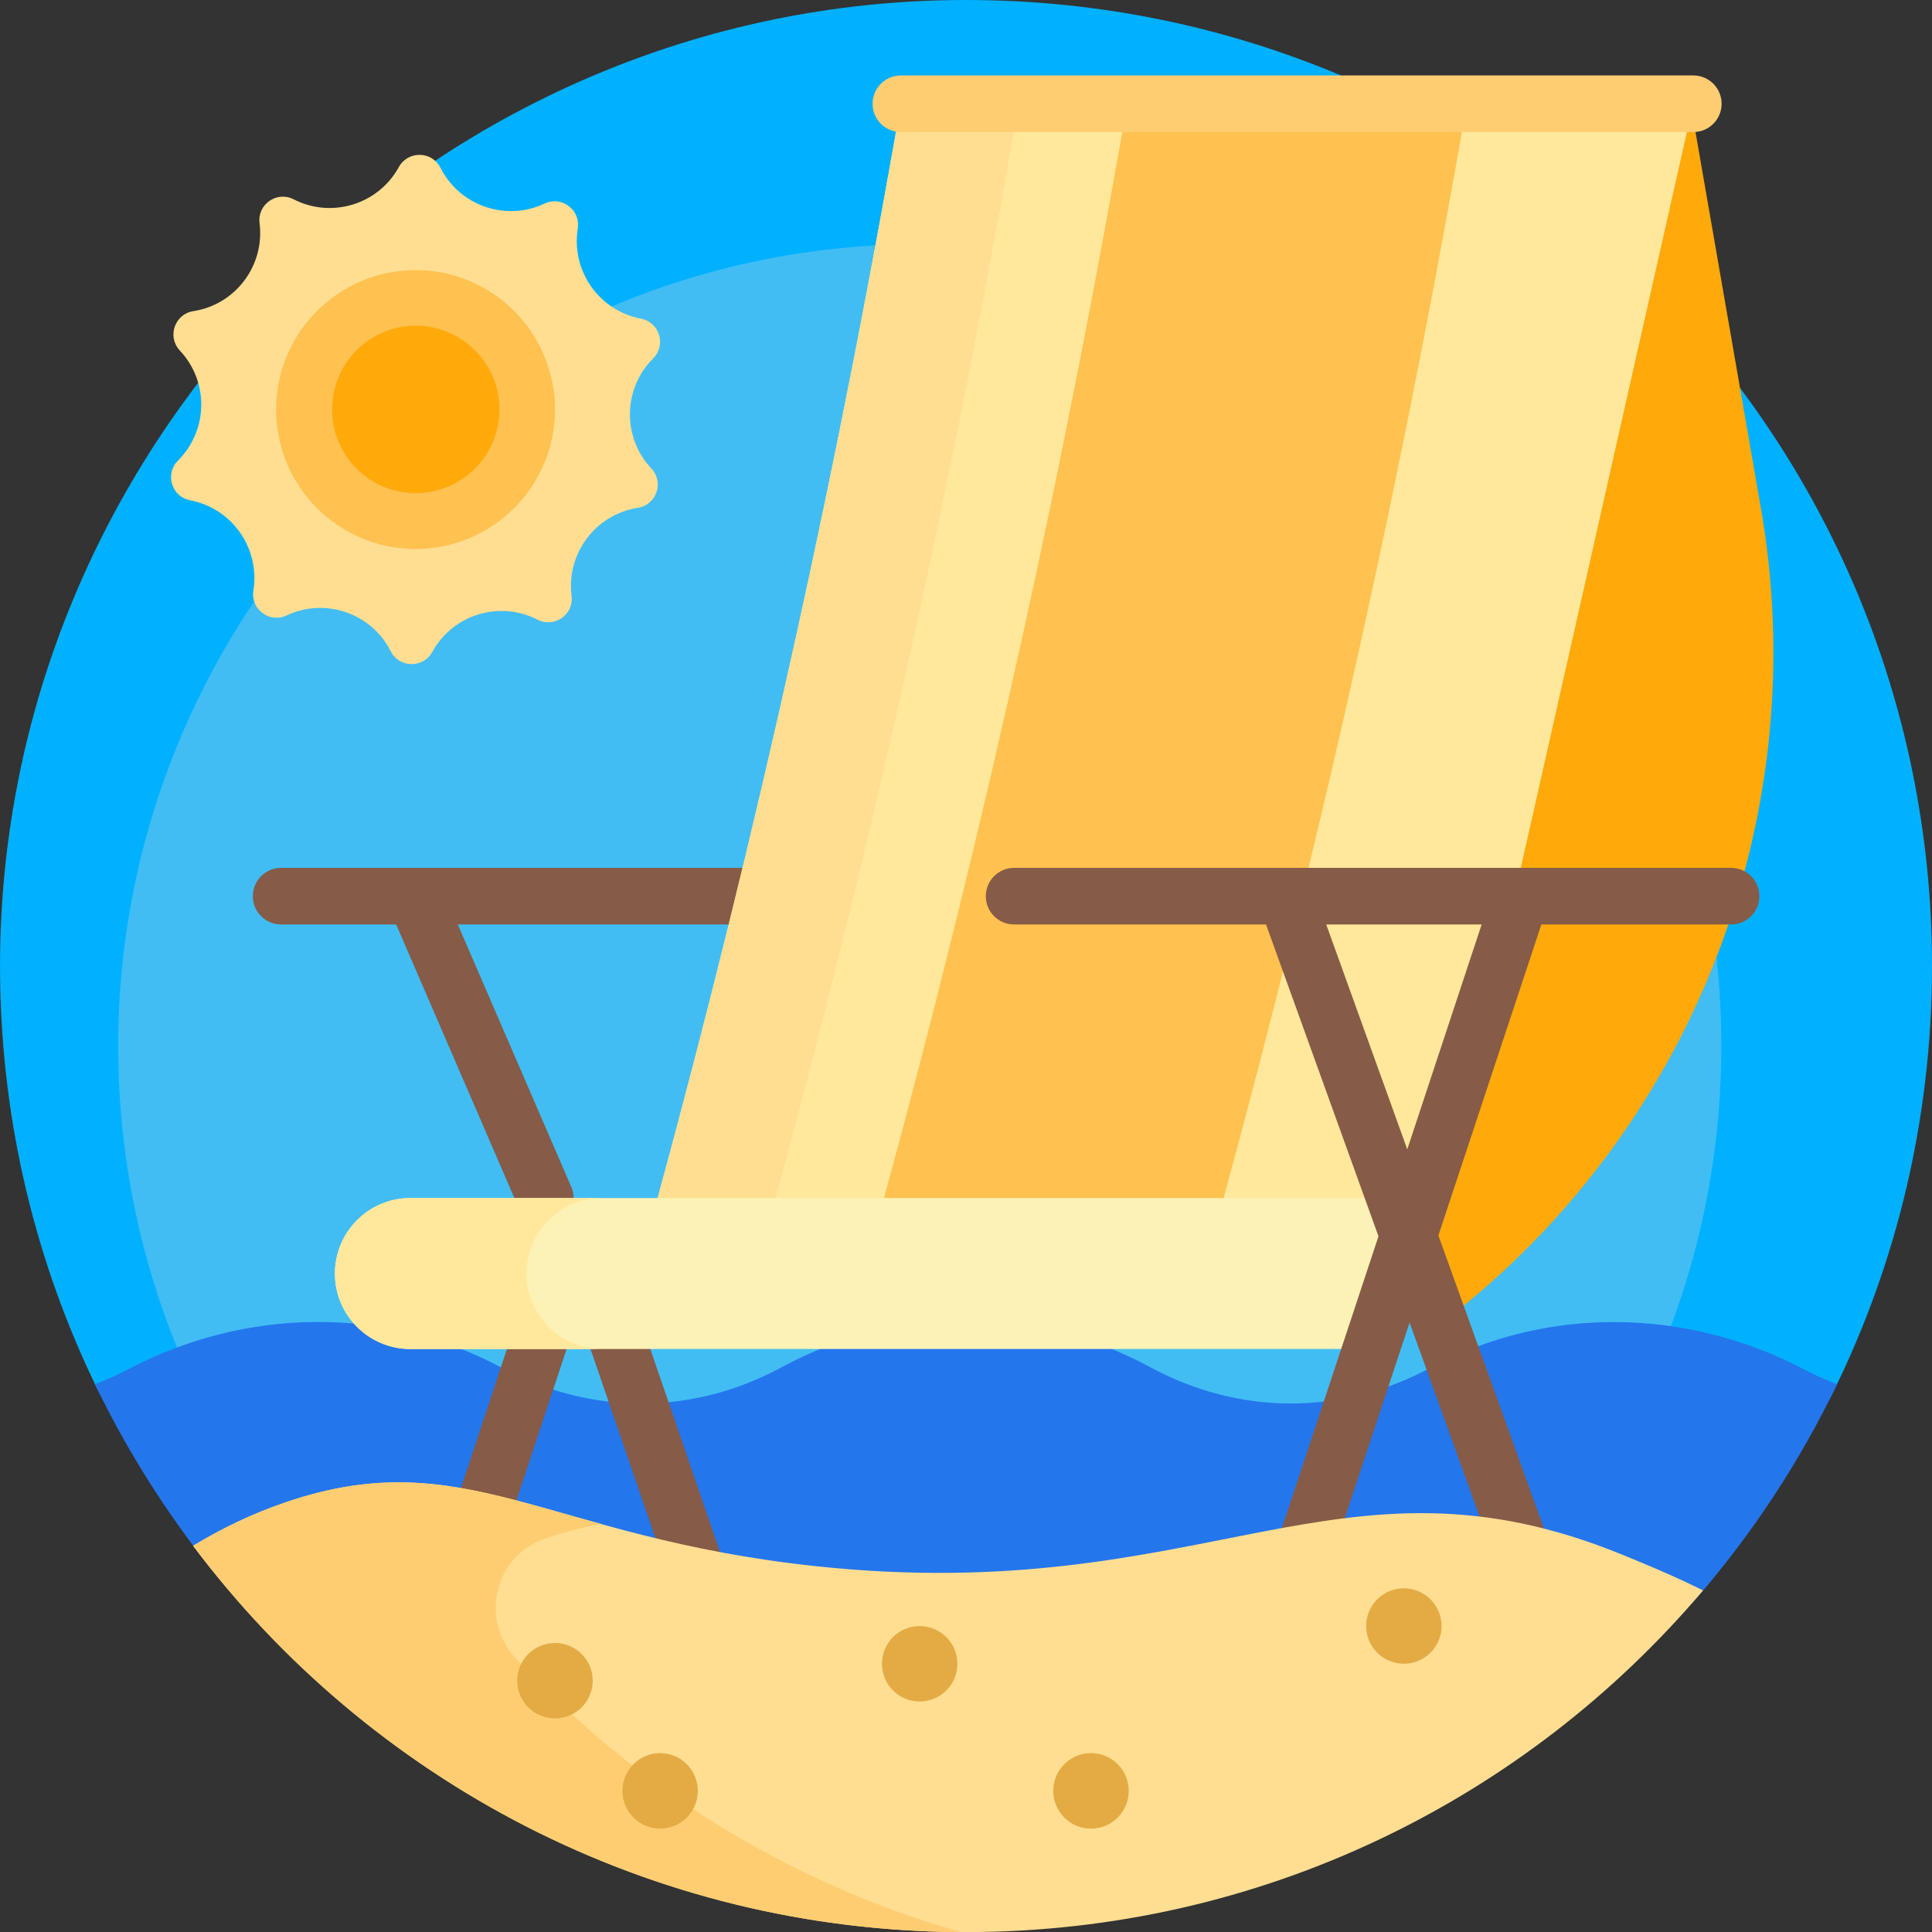 <svg width="20" height="20" viewBox="0 0 20 20" fill="none" xmlns="http://www.w3.org/2000/svg">
    <rect x="0" y="0" width="20" height="20" fill="#333333" stroke="none"/>
    <path d="M1.007 14.378C0.379 13.09 0.019 11.647 0.001 10.121C-0.065 4.588 4.466 0 10 0C15.523 0 20 4.477 20 10C20 11.593 19.628 13.099 18.965 14.435C18.84 14.687 18.582 14.844 18.301 14.844H1.749C1.433 14.844 1.146 14.662 1.007 14.378Z" fill="#00B1FF"/>
    <path d="M2.059 14.458C1.538 13.389 1.239 12.192 1.224 10.926C1.17 6.334 4.929 2.528 9.521 2.528C14.104 2.528 17.819 6.243 17.819 10.825C17.819 12.147 17.51 13.397 16.96 14.506C16.857 14.714 16.642 14.845 16.409 14.845H2.675C2.413 14.845 2.174 14.694 2.059 14.458Z" fill="#41BDF4"/>
    <path d="M19.017 14.329C18.632 15.13 18.144 15.872 17.569 16.537C17.427 16.7 17.218 16.793 17.002 16.777C16.255 16.723 15.498 16.872 14.823 17.237C14.373 17.48 13.88 17.615 13.363 17.615C12.846 17.615 12.354 17.48 11.903 17.237C10.713 16.594 9.288 16.594 8.097 17.237C7.647 17.48 7.154 17.615 6.638 17.615C6.121 17.615 5.628 17.48 5.178 17.237C4.631 16.942 4.031 16.788 3.426 16.768C2.892 16.751 2.388 16.508 2.063 16.084C1.646 15.54 1.283 14.953 0.983 14.329C1.103 14.284 1.22 14.231 1.335 14.171C2.541 13.538 3.987 13.513 5.188 14.156C5.635 14.396 6.125 14.529 6.638 14.529C7.154 14.529 7.647 14.395 8.097 14.151C9.288 13.508 10.713 13.508 11.903 14.151C12.354 14.395 12.847 14.529 13.363 14.529C13.876 14.529 14.365 14.397 14.812 14.157C16.014 13.513 17.461 13.54 18.668 14.172C18.782 14.232 18.898 14.284 19.017 14.329Z" fill="#2476ED"/>
    <path d="M8.281 9.277C8.281 9.439 8.15 9.57 7.988 9.57H4.739L5.914 12.287C5.978 12.436 5.909 12.608 5.76 12.672C5.722 12.688 5.683 12.695 5.645 12.695C5.531 12.695 5.423 12.629 5.375 12.518L4.101 9.57H2.91C2.748 9.57 2.617 9.439 2.617 9.277C2.617 9.116 2.748 8.984 2.91 8.984H7.988C8.15 8.984 8.281 9.116 8.281 9.277Z" fill="#865B47"/>
    <path d="M5.981 2.365C5.911 2.803 6.201 3.216 6.636 3.299C6.828 3.336 6.9 3.572 6.762 3.71C6.448 4.023 6.44 4.528 6.743 4.85C6.877 4.993 6.796 5.227 6.603 5.257C6.166 5.325 5.862 5.729 5.917 6.168C5.942 6.362 5.739 6.504 5.565 6.415C5.171 6.213 4.688 6.361 4.475 6.749C4.381 6.92 4.133 6.916 4.045 6.742C3.845 6.347 3.367 6.183 2.967 6.371C2.79 6.455 2.592 6.306 2.623 6.113C2.693 5.676 2.403 5.262 1.968 5.179C1.776 5.143 1.704 4.906 1.842 4.768C2.156 4.456 2.165 3.951 1.861 3.628C1.728 3.486 1.808 3.251 2.001 3.221C2.439 3.153 2.742 2.749 2.687 2.31C2.662 2.116 2.865 1.974 3.039 2.063C3.433 2.265 3.916 2.117 4.129 1.729C4.223 1.558 4.471 1.562 4.559 1.736C4.759 2.131 5.237 2.296 5.638 2.107C5.814 2.024 6.012 2.173 5.981 2.365Z" fill="#FFDE91"/>
    <path d="M5.745 4.24C5.745 5.037 5.099 5.683 4.302 5.683C3.505 5.683 2.858 5.037 2.858 4.24C2.858 3.443 3.505 2.796 4.302 2.796C5.099 2.796 5.745 3.443 5.745 4.24Z" fill="#FFC14F"/>
    <path d="M5.17 4.238C5.17 4.717 4.782 5.105 4.304 5.105C3.825 5.105 3.438 4.717 3.438 4.238C3.438 3.76 3.825 3.372 4.304 3.372C4.782 3.372 5.17 3.76 5.17 4.238Z" fill="#FFA90B"/>
    <path d="M15.081 13.574L13.534 11.602L12.259 1.074H17.501L18.229 5.261C18.774 8.399 17.568 11.585 15.081 13.574Z" fill="#FFA90B"/>
    <path d="M7.614 17.437C7.582 17.448 7.55 17.453 7.519 17.453C7.397 17.453 7.283 17.376 7.242 17.255L5.987 13.598L4.777 17.252C4.736 17.375 4.622 17.453 4.499 17.453C4.469 17.453 4.438 17.448 4.407 17.438C4.253 17.387 4.17 17.221 4.221 17.068L5.666 12.701C5.711 12.565 5.846 12.485 5.982 12.502C6.118 12.485 6.251 12.564 6.297 12.698L7.796 17.065C7.848 17.218 7.767 17.384 7.614 17.437Z" fill="#865B47"/>
    <path d="M9.326 1.074H17.529L14.795 13.184H6.592C7.666 9.345 8.551 5.456 9.246 1.53L9.326 1.074Z" fill="#FFE89C"/>
    <path d="M7.813 13.184H6.592C7.666 9.345 8.551 5.456 9.246 1.53L9.326 1.074H10.547L10.467 1.53C9.773 5.456 8.887 9.345 7.813 13.184Z" fill="#FFDE91"/>
    <path d="M15.185 1.074L15.105 1.53C14.411 5.456 13.525 9.345 12.451 13.184V13.184H8.936C10.009 9.345 10.895 5.456 11.589 1.53L11.67 1.074H15.185Z" fill="#FFC14F"/>
    <path d="M17.822 1.074C17.822 1.236 17.691 1.367 17.529 1.367H9.326C9.164 1.367 9.033 1.236 9.033 1.074C9.033 0.912 9.164 0.781 9.326 0.781H17.529C17.691 0.781 17.822 0.912 17.822 1.074Z" fill="#FFCD71"/>
    <path d="M14.014 13.965H4.248C3.817 13.965 3.467 13.615 3.467 13.184C3.467 12.752 3.817 12.402 4.248 12.402H14.795L14.014 13.965Z" fill="#FCF2B6"/>
    <path d="M6.232 13.965H4.248C3.817 13.965 3.467 13.615 3.467 13.184C3.467 12.752 3.817 12.402 4.248 12.402H6.232C5.8 12.402 5.45 12.752 5.45 13.184C5.45 13.615 5.8 13.965 6.232 13.965Z" fill="#FFE89C"/>
    <path d="M17.92 8.984H15.75C15.746 8.984 15.742 8.984 15.738 8.984H10.498C10.336 8.984 10.205 9.116 10.205 9.277C10.205 9.439 10.336 9.57 10.498 9.57H13.106L14.27 12.798L12.857 17.068C12.806 17.221 12.889 17.387 13.043 17.438C13.073 17.448 13.104 17.453 13.135 17.453C13.258 17.453 13.372 17.375 13.413 17.252L14.592 13.691L15.877 17.255C15.919 17.376 16.033 17.453 16.154 17.453C16.186 17.453 16.218 17.448 16.25 17.437C16.403 17.384 16.484 17.218 16.431 17.065L14.89 12.79L15.956 9.57H17.92C18.082 9.57 18.213 9.439 18.213 9.277C18.213 9.116 18.082 8.984 17.92 8.984ZM14.568 11.898L13.729 9.57H15.338L14.568 11.898Z" fill="#865B47"/>
    <path d="M17.63 16.464C15.796 18.628 13.058 20.001 9.999 20.001C6.728 20.001 3.823 18.43 1.999 16.002C2.293 15.823 2.615 15.667 2.968 15.548C4.814 14.923 5.655 15.914 8.437 16.212C12.483 16.646 13.851 14.888 16.796 16.095C17.003 16.179 17.308 16.304 17.63 16.464Z" fill="#FFDE91"/>
    <path d="M9.95 20.001C6.699 19.985 3.814 18.418 1.999 16.002C2.293 15.823 2.615 15.667 2.968 15.548C4.208 15.128 4.995 15.438 6.221 15.776C6.04 15.809 5.851 15.857 5.65 15.925C5.647 15.927 5.643 15.928 5.64 15.929C5.122 16.105 4.964 16.761 5.335 17.163C6.566 18.495 8.155 19.492 9.95 20.001Z" fill="#FFCD71"/>
    <path d="M6.136 17.398C6.136 17.614 5.961 17.789 5.745 17.789C5.529 17.789 5.354 17.614 5.354 17.398C5.354 17.183 5.529 17.008 5.745 17.008C5.961 17.008 6.136 17.183 6.136 17.398ZM11.294 18.148C11.078 18.148 10.903 18.323 10.903 18.539C10.903 18.755 11.078 18.93 11.294 18.93C11.51 18.93 11.685 18.755 11.685 18.539C11.685 18.323 11.51 18.148 11.294 18.148ZM14.532 16.442C14.317 16.442 14.142 16.617 14.142 16.833C14.142 17.048 14.317 17.223 14.532 17.223C14.748 17.223 14.923 17.048 14.923 16.833C14.923 16.617 14.748 16.442 14.532 16.442ZM6.833 18.148C6.618 18.148 6.443 18.323 6.443 18.539C6.443 18.755 6.618 18.93 6.833 18.93C7.049 18.93 7.224 18.755 7.224 18.539C7.224 18.323 7.049 18.148 6.833 18.148ZM9.52 16.833C9.304 16.833 9.13 17.008 9.13 17.223C9.13 17.439 9.304 17.614 9.52 17.614C9.736 17.614 9.911 17.439 9.911 17.223C9.911 17.008 9.736 16.833 9.52 16.833Z" fill="#E4AB45"/>
</svg>
